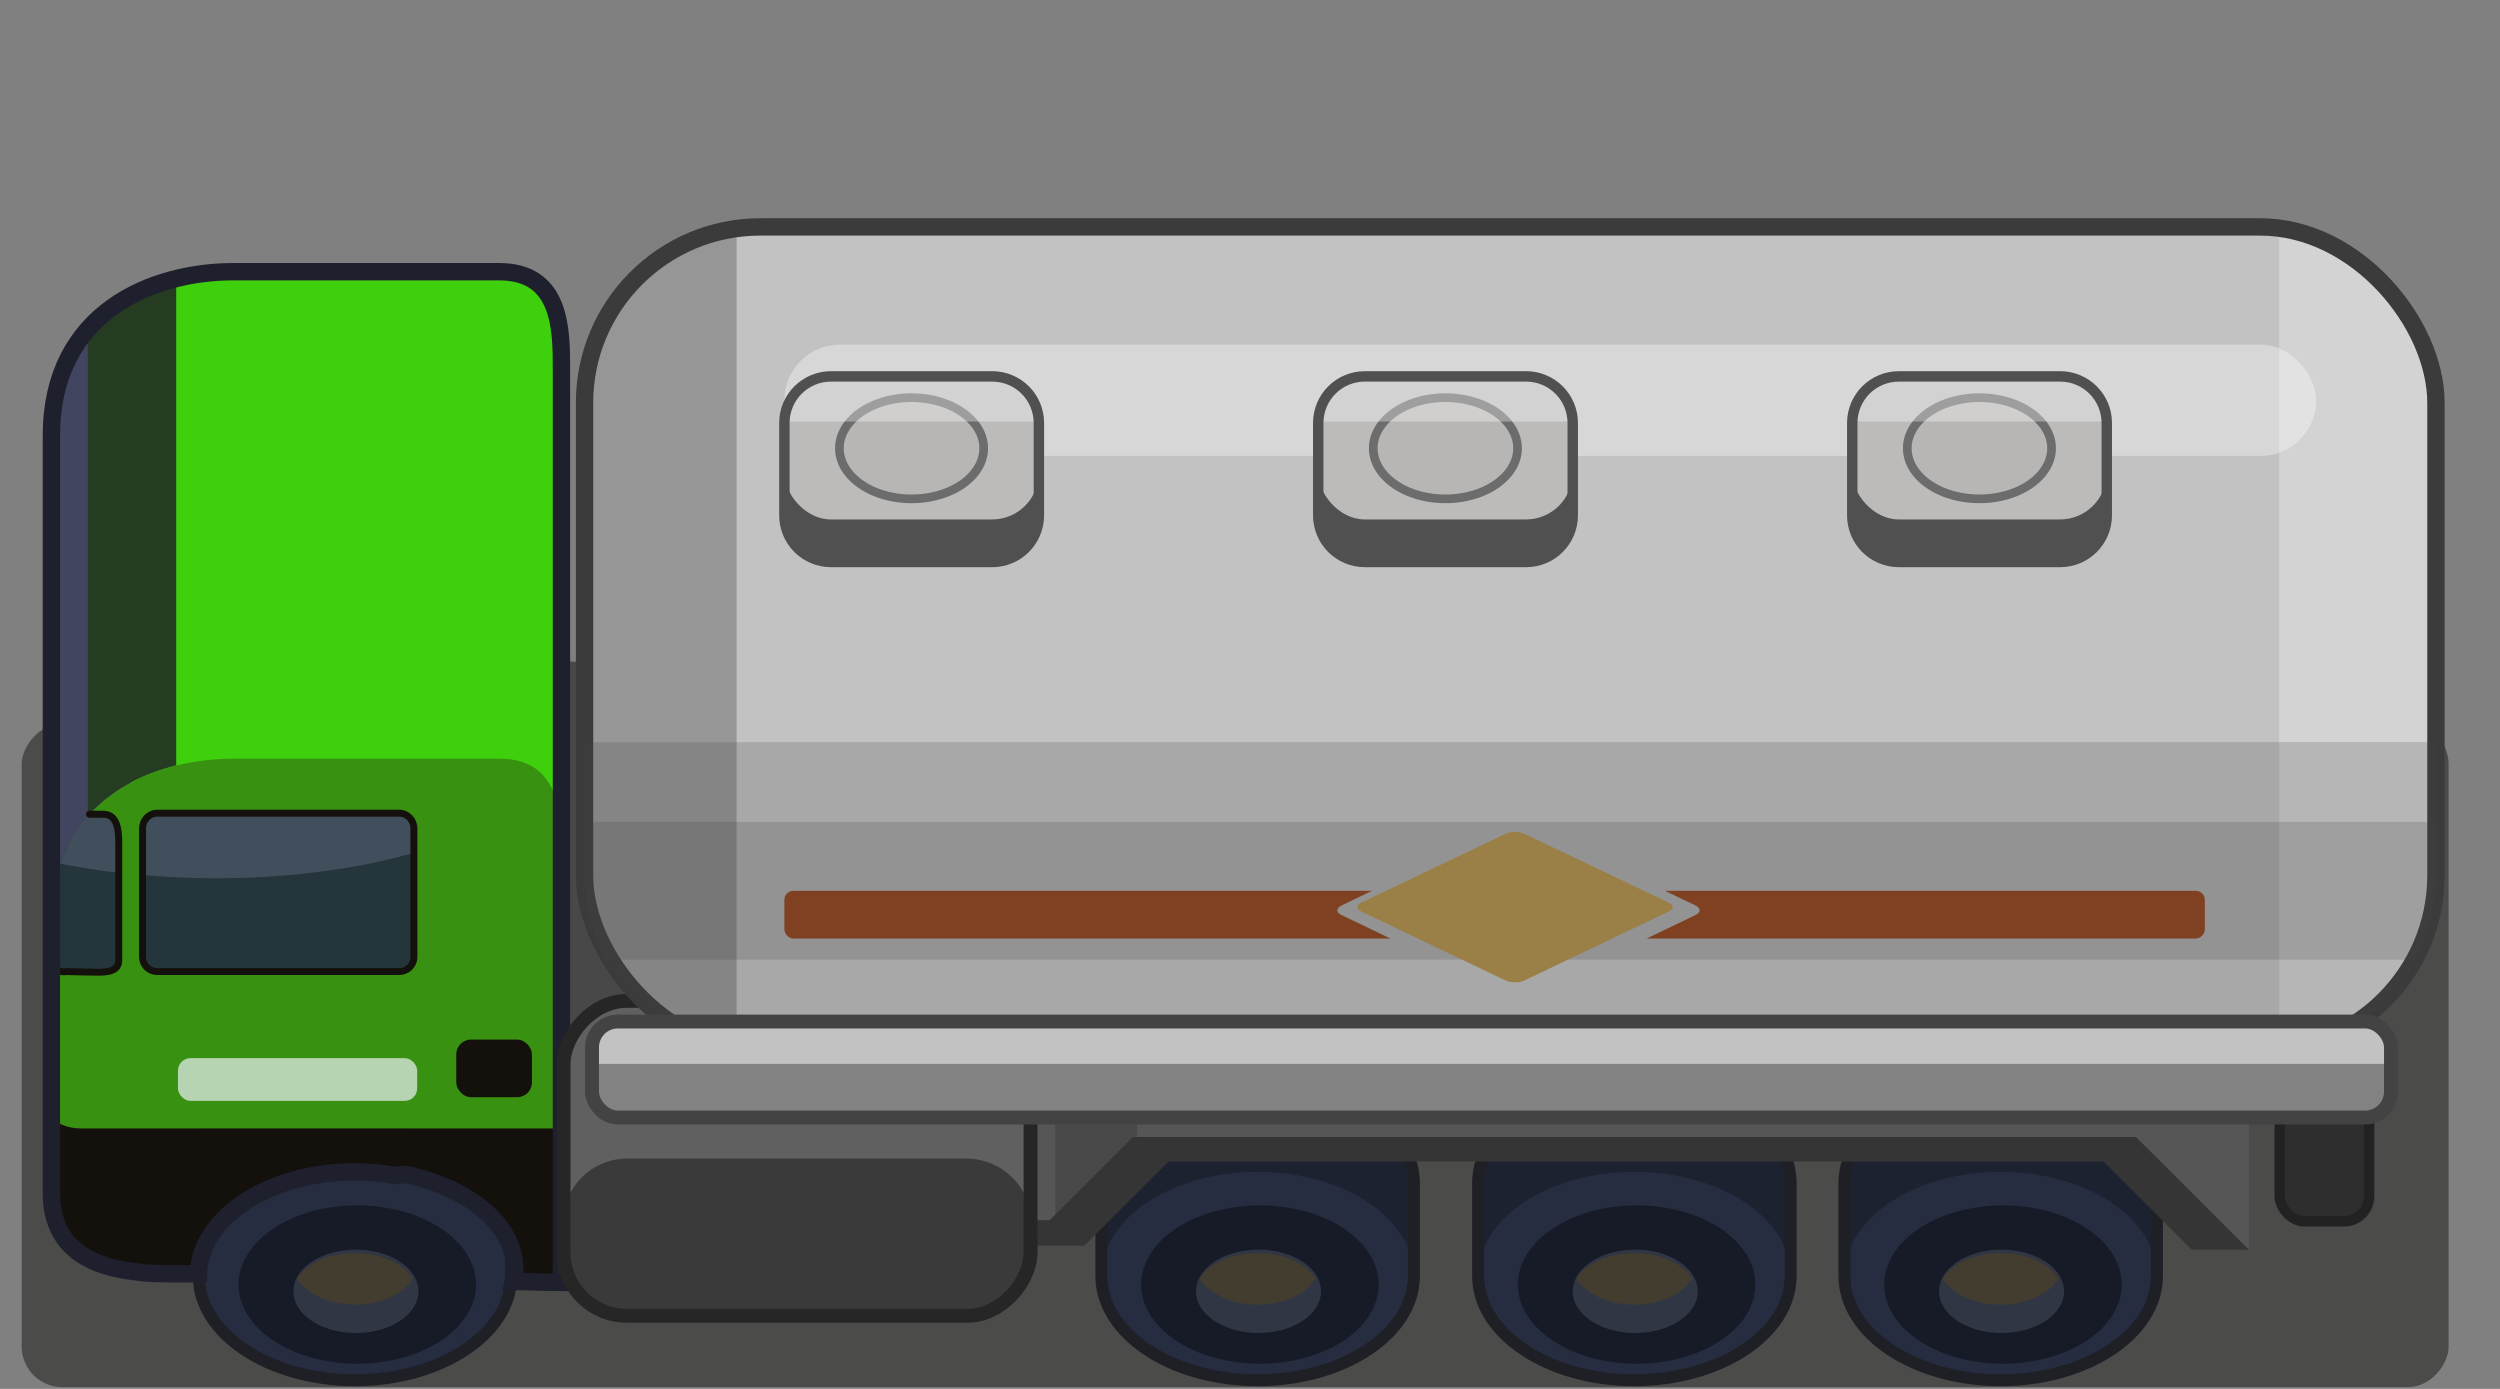 <?xml version="1.0" encoding="UTF-8" standalone="no"?>
<svg xmlns:svg="http://www.w3.org/2000/svg" xmlns="http://www.w3.org/2000/svg" xmlns:xlink="http://www.w3.org/1999/xlink" width="100%" height="100%" viewBox="0 0 144 80" id="svg2383" version="1.0" style="display:inline">
<rect x="0" y="0" width="144" height="80" fill="#808080" stroke="none"/>
<defs id="defs2385"/>
<g id="layer17" style="display:inline">
<rect width="139.79" height="38.22" ry="2.34" x="-141.04" y="41.68" transform="scale(-1,1)" id="r3218" style="fill:#090805;fill-opacity:0.44;fill-rule:evenodd;stroke:none;marker:none;visibility:visible;display:inline;overflow:visible;enable-background:accumulate"/>
<rect width="5.15" height="14.78" ry="1.45" x="131.31" y="55.57" id="r4141" style="opacity:1;fill:#2e2e2e;fill-opacity:1;fill-rule:evenodd;stroke:#222222;stroke-width:0.60;stroke-linecap:butt;stroke-linejoin:miter;marker:none;stroke-miterlimit:4;stroke-dasharray:none;stroke-dashoffset:0;stroke-opacity:1;visibility:visible;display:inline;overflow:visible;enable-background:accumulate"/>
<g transform="matrix(-1,0,0,1,194.90,0)" id="use3224">
<path d="M 122.46,62.15 C 117.50,62.15 113.46,64.84 113.46,68.15 C 113.46,69.85 113.46,71.28 113.46,73.5 C 113.46,76.81 117.50,79.5 122.46,79.5 C 127.43,79.5 131.46,76.81 131.46,73.5 C 131.46,71.96 131.46,70.47 131.46,68.15 C 131.46,64.84 127.43,62.15 122.46,62.15 z" id="p4416" style="fill:#1d2231;fill-opacity:1;fill-rule:evenodd;stroke:none;marker:none;visibility:visible;display:inline;overflow:visible;enable-background:accumulate"/>
<path d="M 25,71.5 A 9,6 0 1 1 7,71.5 A 9,6 0 1 1 25,71.5 z" transform="translate(106.46,2)" id="p4418" style="fill:#262d41;fill-opacity:1;fill-rule:evenodd;stroke:none;marker:none;visibility:visible;display:inline;overflow:visible;enable-background:accumulate"/>
<path d="M 25,71.5 A 9,6 0 1 1 7,71.5 A 9,6 0 1 1 25,71.5 z" transform="matrix(0.76,0,0,0.76,110.17,19.65)" id="p4420" style="fill:#171b27;fill-opacity:1;fill-rule:evenodd;stroke:none;marker:none;visibility:visible;display:inline;overflow:visible;enable-background:accumulate"/>
<path d="M 25,71.5 A 9,6 0 1 1 7,71.5 A 9,6 0 1 1 25,71.5 z" transform="matrix(0.40,0,0,0.40,116.01,45.78)" id="p4422" style="fill:#313645;fill-opacity:1;fill-rule:evenodd;stroke:none;marker:none;visibility:visible;display:inline;overflow:visible;enable-background:accumulate"/>
<path d="M 122.46,72.18 C 120.96,72.18 119.67,72.78 119.12,73.65 C 119.67,74.52 120.96,75.15 122.46,75.15 C 123.97,75.15 125.26,74.52 125.81,73.65 C 125.26,72.78 123.97,72.18 122.46,72.18 z" id="p4424" style="fill:#423d2f;fill-opacity:1;fill-rule:evenodd;stroke:none;marker:none;visibility:visible;display:inline;overflow:visible;enable-background:accumulate"/>
<path d="M 122.46,62.15 C 117.50,62.15 113.46,64.84 113.46,68.15 C 113.46,69.85 113.46,71.28 113.46,73.5 C 113.46,76.81 117.50,79.5 122.46,79.5 C 127.43,79.5 131.46,76.81 131.46,73.5 C 131.46,71.96 131.46,70.47 131.46,68.15 C 131.46,64.84 127.43,62.15 122.46,62.15 z" id="p4426" style="fill:none;fill-opacity:1;fill-rule:evenodd;stroke:#1f1f26;stroke-width:0.69;stroke-linecap:round;stroke-linejoin:round;marker:none;stroke-miterlimit:4;stroke-dasharray:none;stroke-dashoffset:0;stroke-opacity:1;visibility:visible;display:inline;overflow:visible;enable-background:accumulate"/>
</g>
<g transform="matrix(-1,0,0,1,216.60,0)" id="use3226">
<path d="M 122.46,62.15 C 117.50,62.15 113.46,64.84 113.46,68.15 C 113.46,69.85 113.46,71.28 113.46,73.5 C 113.46,76.81 117.50,79.5 122.46,79.5 C 127.43,79.5 131.46,76.81 131.46,73.5 C 131.46,71.96 131.46,70.47 131.46,68.15 C 131.46,64.84 127.43,62.15 122.46,62.15 z" id="p4430" style="fill:#1d2231;fill-opacity:1;fill-rule:evenodd;stroke:none;marker:none;visibility:visible;display:inline;overflow:visible;enable-background:accumulate"/>
<path d="M 25,71.5 A 9,6 0 1 1 7,71.5 A 9,6 0 1 1 25,71.5 z" transform="translate(106.46,2)" id="p4432" style="fill:#262d41;fill-opacity:1;fill-rule:evenodd;stroke:none;marker:none;visibility:visible;display:inline;overflow:visible;enable-background:accumulate"/>
<path d="M 25,71.5 A 9,6 0 1 1 7,71.5 A 9,6 0 1 1 25,71.5 z" transform="matrix(0.76,0,0,0.76,110.17,19.65)" id="p4434" style="fill:#171b27;fill-opacity:1;fill-rule:evenodd;stroke:none;marker:none;visibility:visible;display:inline;overflow:visible;enable-background:accumulate"/>
<path d="M 25,71.5 A 9,6 0 1 1 7,71.5 A 9,6 0 1 1 25,71.5 z" transform="matrix(0.40,0,0,0.40,116.01,45.78)" id="p4436" style="fill:#313645;fill-opacity:1;fill-rule:evenodd;stroke:none;marker:none;visibility:visible;display:inline;overflow:visible;enable-background:accumulate"/>
<path d="M 122.46,72.18 C 120.96,72.18 119.67,72.78 119.12,73.65 C 119.67,74.52 120.96,75.15 122.46,75.15 C 123.97,75.15 125.26,74.52 125.81,73.65 C 125.26,72.78 123.97,72.18 122.46,72.18 z" id="p4438" style="fill:#423d2f;fill-opacity:1;fill-rule:evenodd;stroke:none;marker:none;visibility:visible;display:inline;overflow:visible;enable-background:accumulate"/>
<path d="M 122.46,62.15 C 117.50,62.15 113.46,64.84 113.46,68.15 C 113.46,69.85 113.46,71.28 113.46,73.5 C 113.46,76.81 117.50,79.5 122.46,79.5 C 127.43,79.5 131.46,76.81 131.46,73.5 C 131.46,71.96 131.46,70.47 131.46,68.15 C 131.46,64.84 127.43,62.15 122.46,62.15 z" id="p4440" style="fill:none;fill-opacity:1;fill-rule:evenodd;stroke:#1f1f26;stroke-width:0.69;stroke-linecap:round;stroke-linejoin:round;marker:none;stroke-miterlimit:4;stroke-dasharray:none;stroke-dashoffset:0;stroke-opacity:1;visibility:visible;display:inline;overflow:visible;enable-background:accumulate"/>
</g>
<g transform="matrix(-1,0,0,1,237.70,0)" id="use3228">
<path d="M 122.46,62.15 C 117.50,62.15 113.46,64.84 113.46,68.15 C 113.46,69.85 113.46,71.28 113.46,73.5 C 113.46,76.81 117.50,79.5 122.46,79.5 C 127.43,79.5 131.46,76.81 131.46,73.5 C 131.46,71.96 131.46,70.47 131.46,68.15 C 131.46,64.84 127.43,62.15 122.46,62.15 z" id="p4444" style="fill:#1d2231;fill-opacity:1;fill-rule:evenodd;stroke:none;marker:none;visibility:visible;display:inline;overflow:visible;enable-background:accumulate"/>
<path d="M 25,71.5 A 9,6 0 1 1 7,71.5 A 9,6 0 1 1 25,71.5 z" transform="translate(106.46,2)" id="p4446" style="fill:#262d41;fill-opacity:1;fill-rule:evenodd;stroke:none;marker:none;visibility:visible;display:inline;overflow:visible;enable-background:accumulate"/>
<path d="M 25,71.5 A 9,6 0 1 1 7,71.5 A 9,6 0 1 1 25,71.5 z" transform="matrix(0.76,0,0,0.76,110.17,19.65)" id="p4448" style="fill:#171b27;fill-opacity:1;fill-rule:evenodd;stroke:none;marker:none;visibility:visible;display:inline;overflow:visible;enable-background:accumulate"/>
<path d="M 25,71.5 A 9,6 0 1 1 7,71.5 A 9,6 0 1 1 25,71.5 z" transform="matrix(0.40,0,0,0.40,116.01,45.78)" id="p4450" style="fill:#313645;fill-opacity:1;fill-rule:evenodd;stroke:none;marker:none;visibility:visible;display:inline;overflow:visible;enable-background:accumulate"/>
<path d="M 122.46,72.18 C 120.96,72.18 119.67,72.78 119.12,73.65 C 119.67,74.52 120.96,75.15 122.46,75.15 C 123.97,75.15 125.26,74.52 125.81,73.65 C 125.26,72.78 123.97,72.18 122.46,72.18 z" id="p4452" style="fill:#423d2f;fill-opacity:1;fill-rule:evenodd;stroke:none;marker:none;visibility:visible;display:inline;overflow:visible;enable-background:accumulate"/>
<path d="M 122.46,62.15 C 117.50,62.15 113.46,64.84 113.46,68.15 C 113.46,69.85 113.46,71.28 113.46,73.5 C 113.46,76.81 117.50,79.5 122.46,79.5 C 127.43,79.5 131.46,76.81 131.46,73.5 C 131.46,71.96 131.46,70.47 131.46,68.15 C 131.46,64.84 127.43,62.15 122.46,62.15 z" id="p4454" style="fill:none;fill-opacity:1;fill-rule:evenodd;stroke:#1f1f26;stroke-width:0.69;stroke-linecap:round;stroke-linejoin:round;marker:none;stroke-miterlimit:4;stroke-dasharray:none;stroke-dashoffset:0;stroke-opacity:1;visibility:visible;display:inline;overflow:visible;enable-background:accumulate"/>
</g>
<g transform="matrix(-1,0,0,1,142.91,0)" id="g3230" style="display:inline">
<path d="M 122.46,62.15 C 117.50,62.15 113.46,64.84 113.46,68.15 C 113.46,69.85 113.46,71.28 113.46,73.5 C 113.46,76.81 117.50,79.5 122.46,79.5 C 127.43,79.5 131.46,76.81 131.46,73.5 C 131.46,71.96 131.46,70.47 131.46,68.15 C 131.46,64.84 127.43,62.15 122.46,62.15 z" id="p3232" style="fill:#1d2231;fill-opacity:1;fill-rule:evenodd;stroke:none;marker:none;visibility:visible;display:inline;overflow:visible;enable-background:accumulate"/>
<path d="M 25,71.5 A 9,6 0 1 1 7,71.5 A 9,6 0 1 1 25,71.5 z" transform="translate(106.46,2)" id="p3234" style="fill:#262d41;fill-opacity:1;fill-rule:evenodd;stroke:none;marker:none;visibility:visible;display:inline;overflow:visible;enable-background:accumulate"/>
<path d="M 25,71.5 A 9,6 0 1 1 7,71.5 A 9,6 0 1 1 25,71.5 z" transform="matrix(0.76,0,0,0.76,110.17,19.65)" id="p3237" style="fill:#171b27;fill-opacity:1;fill-rule:evenodd;stroke:none;marker:none;visibility:visible;display:inline;overflow:visible;enable-background:accumulate"/>
<path d="M 25,71.5 A 9,6 0 1 1 7,71.5 A 9,6 0 1 1 25,71.5 z" transform="matrix(0.40,0,0,0.40,116.01,45.78)" id="p3239" style="fill:#313645;fill-opacity:1;fill-rule:evenodd;stroke:none;marker:none;visibility:visible;display:inline;overflow:visible;enable-background:accumulate"/>
<path d="M 122.46,72.18 C 120.96,72.18 119.67,72.78 119.12,73.65 C 119.67,74.52 120.96,75.15 122.46,75.15 C 123.97,75.15 125.26,74.52 125.81,73.65 C 125.26,72.78 123.97,72.18 122.46,72.18 z" id="p3243" style="fill:#423d2f;fill-opacity:1;fill-rule:evenodd;stroke:none;marker:none;visibility:visible;display:inline;overflow:visible;enable-background:accumulate"/>
<path d="M 122.46,62.15 C 117.50,62.15 113.46,64.84 113.46,68.15 C 113.46,69.85 113.46,71.28 113.46,73.5 C 113.46,76.81 117.50,79.5 122.46,79.5 C 127.43,79.5 131.46,76.81 131.46,73.5 C 131.46,71.96 131.46,70.47 131.46,68.15 C 131.46,64.84 127.43,62.15 122.46,62.15 z" id="p3245" style="fill:none;fill-opacity:1;fill-rule:evenodd;stroke:#1f1f26;stroke-width:0.69;stroke-linecap:round;stroke-linejoin:round;marker:none;stroke-miterlimit:4;stroke-dasharray:none;stroke-dashoffset:0;stroke-opacity:1;visibility:visible;display:inline;overflow:visible;enable-background:accumulate"/>
</g>
<rect width="19.39" height="25.37" ry="2.06" x="-42.63" y="38.11" transform="scale(-1,1)" id="r3248" style="fill:#484848;fill-opacity:1;fill-rule:evenodd;stroke:none;marker:none;visibility:visible;display:inline;overflow:visible;enable-background:accumulate"/>
<path d="M 40.56,59.77 C 41.63,59.77 42.48,60.58 42.59,61.61 C 42.50,62.66 41.64,63.49 40.56,63.49 L 25.28,63.49 C 24.21,63.49 23.35,62.66 23.25,61.61 C 23.36,60.58 24.22,59.77 25.28,59.77 L 40.56,59.77 z" id="p3250" style="fill:#252525;fill-opacity:1;fill-rule:evenodd;stroke:none;marker:none;visibility:visible;display:inline;overflow:visible;enable-background:accumulate"/>
<path d="M 28.75,15.65 C 32.33,15.65 32.34,18.95 32.34,21.25 C 32.34,23.29 32.34,59.11 32.34,67.53 C 30.00,67.53 27.70,67.5 25.22,67.5 C 24.38,67.5 23.56,67.57 22.78,67.71 C 22.04,67.58 21.25,67.5 20.44,67.5 C 15.53,67.5 11.54,70.11 11.44,73.37 L 9.84,73.37 C 6.78,73.37 2.97,72.83 2.97,68.75 C 2.97,64.66 2.97,32.24 2.97,25.09 C 2.97,17.94 8.84,15.65 13.44,15.65 C 18.03,15.65 25.18,15.65 28.75,15.65 z" id="p3271" style="fill:#3ed00c;fill-opacity:1;fill-rule:evenodd;stroke:none;marker:none;visibility:visible;display:inline;overflow:visible;enable-background:accumulate"/>
<path d="M 7.53,17.06 C 4.96,18.43 2.96,20.94 2.96,25.09 C 2.96,29.68 2.96,41.88 2.96,53.12 L 6.65,53.12 C 7.13,53.12 7.53,52.72 7.53,52.25 L 7.53,17.06 z" id="p3274" style="opacity:1;fill:#41455f;fill-opacity:1;fill-rule:evenodd;stroke:none;marker:none;visibility:visible;display:inline;overflow:visible;enable-background:accumulate"/>
<path d="M 10.15,16.06 C 8.26,16.53 6.40,17.44 5.06,18.96 L 5.06,47 C 6.40,45.47 8.26,44.56 10.15,44.09 L 10.15,16.06 z" id="p3276" style="opacity:1;fill:#253c22;fill-opacity:1;fill-rule:evenodd;stroke:none;marker:none;visibility:visible;display:inline;overflow:visible;enable-background:accumulate"/>
<path d="M 28.75,43.70 C 31.88,43.70 32.29,46.24 32.34,48.42 C 32.35,48.73 32.34,49.03 32.34,49.32 C 32.34,54.29 32.34,63.68 32.34,65.92 L 9.84,67.48 C 6.78,67.48 2.97,66.94 2.97,62.85 C 2.97,61.94 2.97,56.26 2.97,53.13 C 2.97,45.98 8.84,43.70 13.44,43.70 C 18.03,43.70 25.18,43.70 28.75,43.70 z" id="p3278" style="fill:#399111;fill-opacity:1;fill-rule:evenodd;stroke:none;display:inline"/>
<path d="M 9.06,46.84 C 8.58,46.84 8.21,47.24 8.21,47.71 L 8.21,55.12 C 8.21,55.59 8.58,55.96 9.06,55.96 L 23,55.96 C 23.47,55.96 23.84,55.59 23.84,55.12 L 23.84,47.71 C 23.84,47.24 23.47,46.84 23,46.84 L 9.06,46.84 z M 5.15,46.90 C 3.83,48.36 2.96,50.38 2.96,53.12 C 2.96,53.77 2.96,54.34 2.96,55.15 C 3.18,56.17 3.81,55.96 3.81,55.96 C 3.81,55.96 5.02,56.00 5.65,56 C 6.28,56 6.84,55.91 6.84,55.31 C 6.84,54.70 6.84,49.70 6.84,48.5 C 6.84,47.29 6.50,46.90 5.93,46.90 C 5.44,46.90 5.23,46.90 5.15,46.90 z" id="p3282" style="opacity:1;fill:#25353c;fill-opacity:1;fill-rule:evenodd;stroke:none;marker:none;visibility:visible;display:inline;overflow:visible;enable-background:accumulate"/>
<path d="M 2.96,64.37 C 2.96,66.05 2.96,68.34 2.96,68.75 C 2.96,72.83 6.77,73.37 9.84,73.37 L 11.25,73.37 C 11.24,73.27 11.25,73.19 11.25,73.09 C 11.25,69.93 15.35,67.34 20.43,67.34 C 25.51,67.34 29.65,69.93 29.65,73.09 C 29.65,73.34 29.61,73.57 29.56,73.81 C 30.49,73.82 31.47,73.87 32.34,73.87 C 32.34,73.41 32.34,65.67 32.34,65 C 25.28,65 6.98,64.99 4.71,65 C 3.91,65 3.34,64.75 2.96,64.37 z" id="p3284" style="fill:#14110c;fill-opacity:1;fill-rule:evenodd;stroke:none;display:inline"/>
<path d="M 122.91,52.65 L 122.91,67.06 L 127.10,71.25 L 129.51,71.96 L 129.51,52.68 L 122.91,52.65 z" id="p3292" style="fill:#646464;fill-opacity:1;fill-rule:evenodd;stroke:none;"/>
<g id="g4129">
<path d="M 58.21,70.82 L 62.20,70.82 L 67.05,65.97 L 121.82,65.97 L 127.11,71.25 L 129.50,71.95 L 129.50,52.67 L 56.88,52.47 L 58.21,70.82 z" id="p3290" style="fill:#565656;fill-opacity:1;fill-rule:evenodd;stroke:none;marker:none;visibility:visible;display:inline;overflow:visible;enable-background:accumulate"/>
<path d="M 60.78,52.5 L 60.78,70.81 L 62.34,70.81 L 65.50,67.65 L 65.50,52.5 L 60.78,52.5 z" id="p3294" style="fill:#494949;fill-opacity:1;fill-rule:evenodd;stroke:none;"/>
<path d="M 58.47,71.75 L 62.46,71.75 L 67.32,66.90 L 121.16,66.90 L 126.24,71.98 L 129.53,71.98 L 123.03,65.49 L 65.25,65.49 L 60.46,70.28 L 57.68,70.28 L 58.47,71.75 z" id="p3296" style="fill:#353535;fill-opacity:1;fill-rule:evenodd;stroke:none;"/>
</g>
<path d="M 9.06,46.84 C 8.58,46.84 8.21,47.24 8.21,47.71 L 8.21,50.40 C 9.54,50.51 10.92,50.59 12.34,50.59 C 16.69,50.59 20.67,50.04 23.84,49.12 L 23.84,47.71 C 23.84,47.24 23.47,46.84 23,46.84 L 9.06,46.84 z M 5.15,46.90 C 4.44,47.68 3.88,48.62 3.5,49.75 C 4.55,49.95 5.67,50.14 6.84,50.28 C 6.84,49.59 6.84,48.81 6.84,48.5 C 6.84,47.29 6.50,46.90 5.93,46.90 C 5.44,46.90 5.23,46.90 5.15,46.90 z" id="p3337" style="opacity:1;fill:#586577;fill-opacity:0.56;fill-rule:evenodd;stroke:none;marker:none;visibility:visible;display:inline;overflow:visible;enable-background:accumulate"/>
<rect width="4.36" height="3.32" ry="0.85" x="26.28" y="59.88" id="r3339" style="opacity:1;fill:#14110c;fill-opacity:1;fill-rule:evenodd;stroke:none;marker:none;visibility:visible;display:inline;overflow:visible;enable-background:accumulate"/>
<path d="M 2.96,53.12 C 2.96,53.77 2.96,54.34 2.96,55.15 C 3.18,56.17 3.81,55.96 3.81,55.96 C 3.81,55.96 5.02,56.00 5.65,56 C 6.28,56 6.84,55.91 6.84,55.31 C 6.84,54.70 6.84,49.70 6.84,48.5 C 6.84,47.29 6.50,46.90 5.93,46.90 C 5.44,46.90 5.23,46.90 5.15,46.90 M 9.06,46.84 C 8.58,46.84 8.21,47.24 8.21,47.71 L 8.21,55.12 C 8.21,55.59 8.58,55.96 9.06,55.96 L 23,55.96 C 23.47,55.96 23.84,55.59 23.84,55.12 L 23.84,47.71 C 23.84,47.24 23.47,46.84 23,46.84 L 9.06,46.84 z" id="p3348" style="opacity:1;fill:none;fill-opacity:1;fill-rule:evenodd;stroke:#14110c;stroke-width:0.40;stroke-linecap:round;stroke-linejoin:miter;marker:none;stroke-miterlimit:4;stroke-dasharray:none;stroke-dashoffset:0;stroke-opacity:1;visibility:visible;display:inline;overflow:visible;enable-background:accumulate"/>
<path d="M 13.43,15.65 C 8.84,15.65 2.96,17.94 2.96,25.09 C 2.96,31.52 2.96,56.07 2.96,64.37 C 2.96,65.29 2.96,68.34 2.96,68.75 C 2.96,69.51 3.10,70.15 3.34,70.68 C 4.05,72.29 5.69,72.96 7.46,73.21 C 7.86,73.27 8.25,73.32 8.65,73.34 C 9.06,73.36 9.45,73.37 9.84,73.37 L 11.25,73.37 L 11.43,73.37 C 11.53,70.11 15.53,67.5 20.43,67.5 C 21.24,67.5 22.03,67.58 22.78,67.71 C 22.97,67.68 23.17,67.68 23.37,67.65 C 27.02,68.42 29.65,70.56 29.65,73.09 C 29.65,73.34 29.61,73.57 29.56,73.81 C 30.49,73.82 31.47,73.87 32.34,73.87 C 32.34,73.54 32.34,70.06 32.34,67.53 C 32.34,67.07 32.34,65.61 32.34,65 C 32.34,54.38 32.34,23.18 32.34,21.25 C 32.34,18.95 32.32,15.65 28.75,15.65 C 25.17,15.65 18.03,15.65 13.43,15.65 z" id="p3350" style="fill:none;fill-opacity:1;fill-rule:evenodd;stroke:#1f202d;stroke-width:1;stroke-linecap:butt;stroke-linejoin:miter;marker:none;stroke-miterlimit:4;stroke-dasharray:none;stroke-dashoffset:0;stroke-opacity:1;visibility:visible;display:inline;overflow:visible;enable-background:accumulate"/>
<g transform="translate(-1.37,0)" id="g4134">
<rect width="26.90" height="18.14" ry="3.65" x="-60.73" y="57.65" transform="scale(-1,1)" id="r3265" style="fill:#606060;fill-opacity:1;fill-rule:evenodd;stroke:none;marker:none;visibility:visible;display:inline;overflow:visible;enable-background:accumulate"/>
<path d="M 57.00,66.73 C 59.06,66.73 60.74,68.34 60.74,70.37 L 60.74,72.15 C 60.74,74.17 59.06,75.79 57.00,75.79 L 37.53,75.79 C 35.47,75.79 33.83,74.17 33.83,72.15 L 33.83,70.37 C 33.83,68.34 35.47,66.73 37.53,66.73 L 57.00,66.73 z" id="p3267" style="fill:#3a3a3a;fill-opacity:1;fill-rule:evenodd;stroke:none;marker:none;visibility:visible;display:inline;overflow:visible;enable-background:accumulate"/>
<rect width="26.90" height="18.14" ry="3.65" x="-60.73" y="57.65" transform="scale(-1,1)" id="r3269" style="fill:none;fill-opacity:1;fill-rule:evenodd;stroke:#262626;stroke-width:0.80;stroke-linecap:butt;stroke-linejoin:miter;marker:none;stroke-miterlimit:4;stroke-dasharray:none;stroke-dashoffset:0;stroke-opacity:1;visibility:visible;display:inline;overflow:visible;enable-background:accumulate"/>
</g>
<rect width="106.64" height="47.49" ry="10.13" x="33.67" y="13.07" id="r4148" style="opacity:1;fill:#c2c2c2;fill-opacity:1;fill-rule:evenodd;stroke:none;marker:none;visibility:visible;display:inline;overflow:visible;enable-background:accumulate"/>
<path d="M 42.43,13.18 C 37.48,13.85 33.68,18.07 33.68,23.21 L 33.68,50.43 C 33.68,55.58 37.48,59.79 42.43,60.46 L 42.43,13.18 z" id="r3244" style="opacity:1;fill:#4f4f4f;fill-opacity:0.38;fill-rule:evenodd;stroke:none;marker:none;visibility:visible;display:inline;overflow:visible;enable-background:accumulate"/>
<path d="M 131.28,13.12 L 131.28,60.53 C 136.37,59.98 140.31,55.67 140.31,50.43 L 140.31,23.21 C 140.31,17.97 136.37,13.66 131.28,13.12 z" id="r3246" style="opacity:1;fill:#f2f2f2;fill-opacity:0.36;fill-rule:evenodd;stroke:none;marker:none;visibility:visible;display:inline;overflow:visible;enable-background:accumulate"/>
<rect width="106.64" height="47.49" ry="10.13" x="33.67" y="13.07" id="r4139" style="opacity:1;fill:none;fill-opacity:1;fill-rule:evenodd;stroke:#3b3b3b;stroke-width:1;stroke-linecap:butt;stroke-linejoin:miter;marker:none;stroke-miterlimit:4;stroke-dasharray:none;stroke-dashoffset:0;stroke-opacity:1;visibility:visible;display:inline;overflow:visible;enable-background:accumulate"/>
<path d="M 33.68,42.75 L 33.68,50.43 C 33.68,56.05 38.19,60.56 43.81,60.56 L 130.18,60.56 C 135.80,60.56 140.31,56.05 140.31,50.43 L 140.31,42.75 L 33.68,42.75 z" id="r4034" style="opacity:1;fill:#454545;fill-opacity:0.2;fill-rule:evenodd;stroke:none;marker:none;visibility:visible;display:inline;overflow:visible;enable-background:accumulate"/>
<rect width="103.62" height="5.53" ry="1.49" x="34.10" y="58.84" id="r4146" style="opacity:1;fill:#c2c2c2;fill-opacity:1;fill-rule:evenodd;stroke:none;marker:none;visibility:visible;display:inline;overflow:visible;enable-background:accumulate"/>
<path d="M 34.09,61.28 L 34.09,62.87 C 34.09,63.70 34.76,64.37 35.59,64.37 L 136.21,64.37 C 137.04,64.37 137.71,63.70 137.71,62.87 L 137.71,61.28 L 34.09,61.28 z" id="r4026" style="opacity:1;fill:#454545;fill-opacity:0.51;fill-rule:evenodd;stroke:none;marker:none;visibility:visible;display:inline;overflow:visible;enable-background:accumulate"/>
<rect width="103.62" height="5.53" ry="1.49" x="34.10" y="58.84" id="r4032" style="opacity:1;fill:none;fill-opacity:1;fill-rule:evenodd;stroke:#434343;stroke-width:0.80;stroke-linecap:butt;stroke-linejoin:miter;marker:none;stroke-miterlimit:4;stroke-dasharray:none;stroke-dashoffset:0;stroke-opacity:1;visibility:visible;display:inline;overflow:visible;enable-background:accumulate"/>
<path d="M 33.68,47.34 L 33.68,50.43 C 33.68,52.19 34.12,53.84 34.90,55.28 L 139.09,55.28 C 139.87,53.84 140.31,52.19 140.31,50.43 L 140.31,47.34 L 33.68,47.34 z" id="r4043" style="opacity:1;fill:#454545;fill-opacity:0.2;fill-rule:evenodd;stroke:none;marker:none;visibility:visible;display:inline;overflow:visible;enable-background:accumulate"/>
<rect width="88.23" height="6.41" ry="3.20" x="45.18" y="19.85" id="r4048" style="opacity:1;fill:#ffffff;fill-opacity:0.34;fill-rule:evenodd;stroke:none;marker:none;visibility:visible;display:inline;overflow:visible;enable-background:accumulate"/>
<path d="M 45.71,51.31 C 45.41,51.31 45.18,51.53 45.18,51.84 L 45.18,53.5 C 45.18,53.80 45.41,54.06 45.71,54.06 L 80.09,54.06 L 77.28,52.71 C 76.95,52.56 76.95,52.31 77.28,52.15 L 79.03,51.31 L 45.71,51.31 z M 95.90,51.31 L 97.65,52.15 C 97.98,52.31 97.98,52.56 97.65,52.71 L 94.84,54.06 L 126.46,54.06 C 126.77,54.06 127,53.80 127,53.5 L 127,51.84 C 127,51.53 126.77,51.31 126.46,51.31 L 95.90,51.31 z" id="r4050" style="opacity:1;fill:#7f4122;fill-opacity:1;fill-rule:evenodd;stroke:none;marker:none;visibility:visible;display:inline;overflow:visible;enable-background:accumulate"/>
<g id="g4077">
<path d="M 47.87,21.68 C 46.38,21.68 45.18,22.88 45.18,24.37 L 45.18,26.81 L 45.18,27.25 L 45.18,29.68 C 45.18,31.17 46.38,32.37 47.87,32.37 L 57.15,32.37 C 58.64,32.37 59.84,31.17 59.84,29.68 L 59.84,27.25 L 59.84,26.81 L 59.84,24.37 C 59.84,22.88 58.64,21.68 57.15,21.68 L 47.87,21.68 z" id="r4055" style="opacity:1;fill:#505050;fill-opacity:1;fill-rule:evenodd;stroke:none;marker:none;visibility:visible;display:inline;overflow:visible;enable-background:accumulate"/>
<rect width="14.65" height="8.24" ry="2.68" x="45.18" y="21.68" id="r4052" style="opacity:1;fill:#bcbbba;fill-opacity:1;fill-rule:evenodd;stroke:none;marker:none;visibility:visible;display:inline;overflow:visible;enable-background:accumulate"/>
<path d="M 56.66,25.92 A 4.15,2.91 0 1 1 48.35,25.92 A 4.15,2.91 0 1 1 56.66,25.92 z" transform="translate(0,-0.10)" id="p4069" style="opacity:1;fill:#b5b4b3;fill-opacity:0.7;fill-rule:evenodd;stroke:#6c6c6c;stroke-width:0.5;stroke-linecap:butt;stroke-linejoin:miter;marker:none;stroke-miterlimit:4;stroke-dasharray:none;stroke-dashoffset:0;stroke-opacity:1;visibility:visible;display:inline;overflow:visible;enable-background:accumulate"/>
<path d="M 47.87,21.68 C 46.41,21.68 45.23,22.83 45.18,24.28 L 59.84,24.28 C 59.79,22.83 58.61,21.68 57.15,21.68 L 47.87,21.68 z" id="r4060" style="opacity:1;fill:#ffffff;fill-opacity:0.34;fill-rule:evenodd;stroke:none;marker:none;visibility:visible;display:inline;overflow:visible;enable-background:accumulate"/>
<path d="M 47.87,21.68 C 46.38,21.68 45.18,22.88 45.18,24.37 L 45.18,26.81 L 45.18,27.25 L 45.18,29.68 C 45.18,31.17 46.38,32.37 47.87,32.37 L 57.15,32.37 C 58.64,32.37 59.84,31.17 59.84,29.68 L 59.84,27.25 L 59.84,26.81 L 59.84,24.37 C 59.84,22.88 58.64,21.68 57.15,21.68 L 47.87,21.68 z" id="p4073" style="opacity:1;fill:none;fill-opacity:1;fill-rule:evenodd;stroke:#505050;stroke-width:0.60;stroke-linecap:butt;stroke-linejoin:miter;marker:none;stroke-miterlimit:4;stroke-dasharray:none;stroke-dashoffset:0;stroke-opacity:1;visibility:visible;display:inline;overflow:visible;enable-background:accumulate"/>
</g>
<g transform="translate(30.75,0)" id="g4084">
<path d="M 47.87,21.68 C 46.38,21.68 45.18,22.88 45.18,24.37 L 45.18,26.81 L 45.18,27.25 L 45.18,29.68 C 45.18,31.17 46.38,32.37 47.87,32.37 L 57.15,32.37 C 58.64,32.37 59.84,31.17 59.84,29.68 L 59.84,27.25 L 59.84,26.81 L 59.84,24.37 C 59.84,22.88 58.64,21.68 57.15,21.68 L 47.87,21.68 z" id="p4086" style="opacity:1;fill:#505050;fill-opacity:1;fill-rule:evenodd;stroke:none;marker:none;visibility:visible;display:inline;overflow:visible;enable-background:accumulate"/>
<rect width="14.65" height="8.24" ry="2.68" x="45.18" y="21.68" id="r4088" style="opacity:1;fill:#bcbbba;fill-opacity:1;fill-rule:evenodd;stroke:none;marker:none;visibility:visible;display:inline;overflow:visible;enable-background:accumulate"/>
<path d="M 56.66,25.92 A 4.15,2.91 0 1 1 48.35,25.92 A 4.15,2.91 0 1 1 56.66,25.92 z" transform="translate(0,-0.10)" id="p4090" style="opacity:1;fill:#b5b4b3;fill-opacity:0.7;fill-rule:evenodd;stroke:#6c6c6c;stroke-width:0.5;stroke-linecap:butt;stroke-linejoin:miter;marker:none;stroke-miterlimit:4;stroke-dasharray:none;stroke-dashoffset:0;stroke-opacity:1;visibility:visible;display:inline;overflow:visible;enable-background:accumulate"/>
<path d="M 47.87,21.68 C 46.41,21.68 45.23,22.83 45.18,24.28 L 59.84,24.28 C 59.79,22.83 58.61,21.68 57.15,21.68 L 47.87,21.68 z" id="p4092" style="opacity:1;fill:#ffffff;fill-opacity:0.34;fill-rule:evenodd;stroke:none;marker:none;visibility:visible;display:inline;overflow:visible;enable-background:accumulate"/>
<path d="M 47.87,21.68 C 46.38,21.68 45.18,22.88 45.18,24.37 L 45.18,26.81 L 45.18,27.25 L 45.18,29.68 C 45.18,31.17 46.38,32.37 47.87,32.37 L 57.15,32.37 C 58.64,32.37 59.84,31.17 59.84,29.68 L 59.84,27.25 L 59.84,26.81 L 59.84,24.37 C 59.84,22.88 58.64,21.68 57.15,21.68 L 47.87,21.68 z" id="p4095" style="opacity:1;fill:none;fill-opacity:1;fill-rule:evenodd;stroke:#505050;stroke-width:0.60;stroke-linecap:butt;stroke-linejoin:miter;marker:none;stroke-miterlimit:4;stroke-dasharray:none;stroke-dashoffset:0;stroke-opacity:1;visibility:visible;display:inline;overflow:visible;enable-background:accumulate"/>
</g>
<g transform="translate(61.51,0)" id="g4118">
<path d="M 47.87,21.68 C 46.38,21.68 45.18,22.88 45.18,24.37 L 45.18,26.81 L 45.18,27.25 L 45.18,29.68 C 45.18,31.17 46.38,32.37 47.87,32.37 L 57.15,32.37 C 58.64,32.37 59.84,31.17 59.84,29.68 L 59.84,27.25 L 59.84,26.81 L 59.84,24.37 C 59.84,22.88 58.64,21.68 57.15,21.68 L 47.87,21.68 z" id="p4121" style="opacity:1;fill:#505050;fill-opacity:1;fill-rule:evenodd;stroke:none;marker:none;visibility:visible;display:inline;overflow:visible;enable-background:accumulate"/>
<rect width="14.65" height="8.24" ry="2.68" x="45.18" y="21.68" id="r4124" style="opacity:1;fill:#bcbbba;fill-opacity:1;fill-rule:evenodd;stroke:none;marker:none;visibility:visible;display:inline;overflow:visible;enable-background:accumulate"/>
<path d="M 56.66,25.92 A 4.15,2.91 0 1 1 48.35,25.92 A 4.15,2.91 0 1 1 56.66,25.92 z" transform="translate(0,-0.10)" id="p4126" style="opacity:1;fill:#b5b4b3;fill-opacity:0.7;fill-rule:evenodd;stroke:#6c6c6c;stroke-width:0.5;stroke-linecap:butt;stroke-linejoin:miter;marker:none;stroke-miterlimit:4;stroke-dasharray:none;stroke-dashoffset:0;stroke-opacity:1;visibility:visible;display:inline;overflow:visible;enable-background:accumulate"/>
<path d="M 47.87,21.68 C 46.41,21.68 45.23,22.83 45.18,24.28 L 59.84,24.28 C 59.79,22.83 58.61,21.68 57.15,21.68 L 47.87,21.68 z" id="p4128" style="opacity:1;fill:#ffffff;fill-opacity:0.34;fill-rule:evenodd;stroke:none;marker:none;visibility:visible;display:inline;overflow:visible;enable-background:accumulate"/>
<path d="M 47.87,21.68 C 46.38,21.68 45.18,22.88 45.18,24.37 L 45.18,26.81 L 45.18,27.25 L 45.18,29.68 C 45.18,31.17 46.38,32.37 47.87,32.37 L 57.15,32.37 C 58.64,32.37 59.84,31.17 59.84,29.68 L 59.84,27.25 L 59.84,26.81 L 59.84,24.37 C 59.84,22.88 58.64,21.68 57.15,21.68 L 47.87,21.68 z" id="p4130" style="opacity:1;fill:none;fill-opacity:1;fill-rule:evenodd;stroke:#505050;stroke-width:0.60;stroke-linecap:butt;stroke-linejoin:miter;marker:none;stroke-miterlimit:4;stroke-dasharray:none;stroke-dashoffset:0;stroke-opacity:1;visibility:visible;display:inline;overflow:visible;enable-background:accumulate"/>
</g>
<rect width="13.78" height="2.46" ry="0.72" x="10.25" y="60.95" id="r4132" style="opacity:1;fill:#b6d4b2;fill-opacity:1;fill-rule:evenodd;stroke:none;marker:none;visibility:visible;display:inline;overflow:visible;enable-background:accumulate"/>
<rect width="10.43" height="10.43" ry="0.57" x="-17.49" y="104.02" transform="matrix(0.90,-0.43,0.90,0.43,0,0)" id="r4134" style="opacity:1;fill:#9a8047;fill-opacity:1;fill-rule:evenodd;stroke:none;marker:none;visibility:visible;display:inline;overflow:visible;enable-background:accumulate"/>
</g>
</svg>
